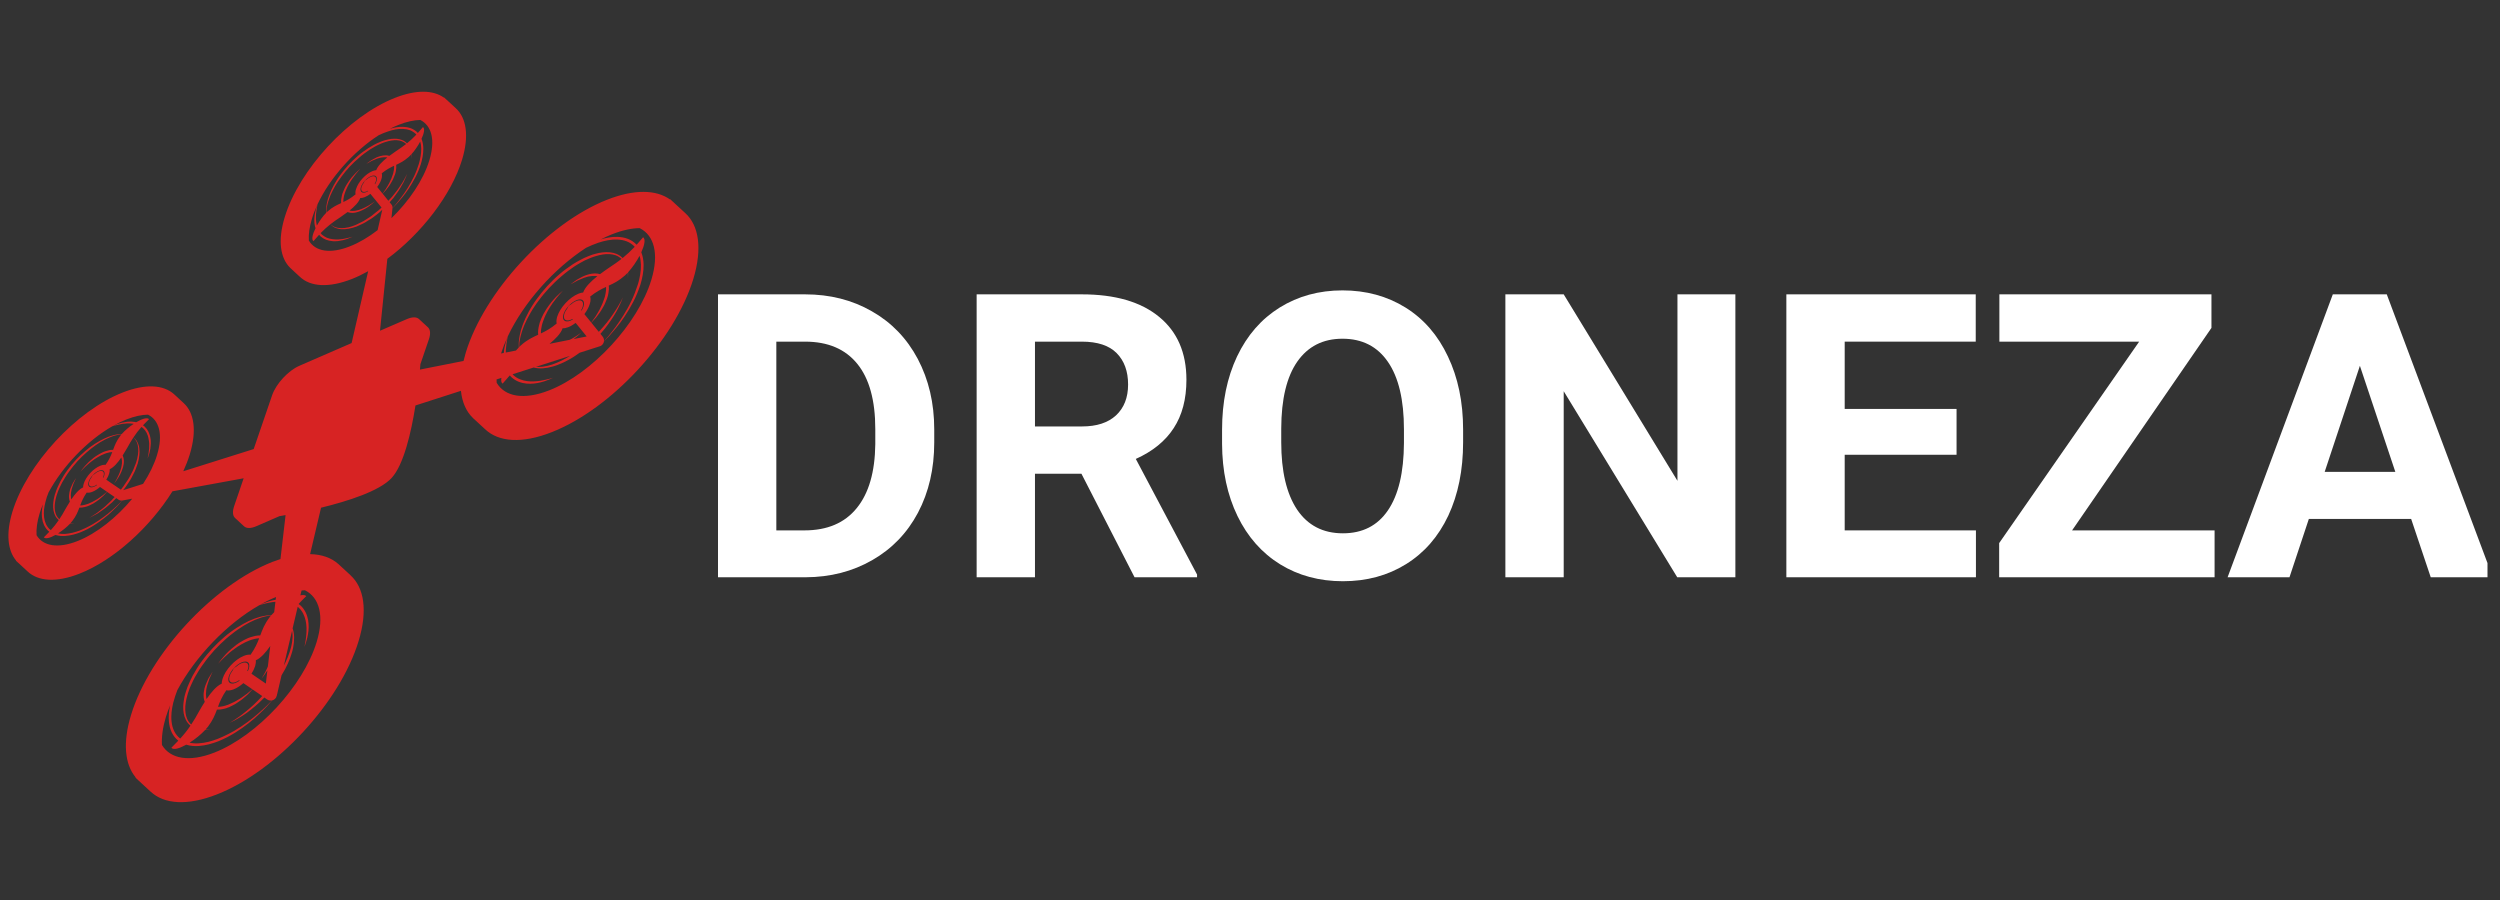 <?xml version="1.0" encoding="UTF-8"?><svg xmlns="http://www.w3.org/2000/svg" xmlns:xlink="http://www.w3.org/1999/xlink" contentScriptType="text/ecmascript" width="187.5" zoomAndPan="magnify" contentStyleType="text/css" viewBox="0 0 187.5 67.5" height="67.5" preserveAspectRatio="xMidYMid meet" version="1.0"><rect x="0" y="0" width="187.5" height="67.5" fill="#333333" stroke="none"/><defs><g><g id="glyph-0-0"/><g id="glyph-0-1"><path d="M 1.891 0 L 1.891 -21.219 L 8.422 -21.219 C 10.285 -21.219 11.953 -20.797 13.422 -19.953 C 14.898 -19.117 16.051 -17.926 16.875 -16.375 C 17.695 -14.82 18.109 -13.062 18.109 -11.094 L 18.109 -10.109 C 18.109 -8.141 17.703 -6.383 16.891 -4.844 C 16.078 -3.312 14.93 -2.125 13.453 -1.281 C 11.984 -0.438 10.32 -0.008 8.469 0 Z M 6.266 -17.672 L 6.266 -3.516 L 8.375 -3.516 C 10.082 -3.516 11.391 -4.07 12.297 -5.188 C 13.203 -6.301 13.664 -7.898 13.688 -9.984 L 13.688 -11.109 C 13.688 -13.266 13.238 -14.895 12.344 -16 C 11.445 -17.113 10.141 -17.672 8.422 -17.672 Z M 6.266 -17.672 "/></g><g id="glyph-0-2"><path d="M 9.75 -7.766 L 6.266 -7.766 L 6.266 0 L 1.891 0 L 1.891 -21.219 L 9.781 -21.219 C 12.281 -21.219 14.211 -20.656 15.578 -19.531 C 16.941 -18.414 17.625 -16.844 17.625 -14.812 C 17.625 -13.363 17.305 -12.156 16.672 -11.188 C 16.047 -10.219 15.098 -9.445 13.828 -8.875 L 18.422 -0.203 L 18.422 0 L 13.734 0 Z M 6.266 -11.312 L 9.797 -11.312 C 10.891 -11.312 11.738 -11.586 12.344 -12.141 C 12.945 -12.703 13.25 -13.473 13.25 -14.453 C 13.25 -15.453 12.961 -16.238 12.391 -16.812 C 11.828 -17.383 10.957 -17.672 9.781 -17.672 L 6.266 -17.672 Z M 6.266 -11.312 "/></g><g id="glyph-0-3"><path d="M 19.328 -10.125 C 19.328 -8.039 18.957 -6.207 18.219 -4.625 C 17.477 -3.051 16.422 -1.836 15.047 -0.984 C 13.672 -0.129 12.094 0.297 10.312 0.297 C 8.551 0.297 6.984 -0.125 5.609 -0.969 C 4.234 -1.82 3.164 -3.031 2.406 -4.594 C 1.645 -6.164 1.258 -7.973 1.25 -10.016 L 1.25 -11.062 C 1.25 -13.145 1.625 -14.977 2.375 -16.562 C 3.133 -18.156 4.203 -19.379 5.578 -20.234 C 6.953 -21.086 8.52 -21.516 10.281 -21.516 C 12.051 -21.516 13.625 -21.086 15 -20.234 C 16.375 -19.379 17.438 -18.156 18.188 -16.562 C 18.945 -14.977 19.328 -13.148 19.328 -11.078 Z M 14.891 -11.094 C 14.891 -13.312 14.488 -15 13.688 -16.156 C 12.895 -17.312 11.758 -17.891 10.281 -17.891 C 8.82 -17.891 7.691 -17.316 6.891 -16.172 C 6.098 -15.035 5.695 -13.363 5.688 -11.156 L 5.688 -10.125 C 5.688 -7.957 6.082 -6.273 6.875 -5.078 C 7.676 -3.891 8.82 -3.297 10.312 -3.297 C 11.781 -3.297 12.906 -3.867 13.688 -5.016 C 14.477 -6.172 14.879 -7.852 14.891 -10.062 Z M 14.891 -11.094 "/></g><g id="glyph-0-4"><path d="M 19.141 0 L 14.781 0 L 6.266 -13.953 L 6.266 0 L 1.891 0 L 1.891 -21.219 L 6.266 -21.219 L 14.797 -7.234 L 14.797 -21.219 L 19.141 -21.219 Z M 19.141 0 "/></g><g id="glyph-0-5"><path d="M 14.656 -9.188 L 6.266 -9.188 L 6.266 -3.516 L 16.109 -3.516 L 16.109 0 L 1.891 0 L 1.891 -21.219 L 16.094 -21.219 L 16.094 -17.672 L 6.266 -17.672 L 6.266 -12.625 L 14.656 -12.625 Z M 14.656 -9.188 "/></g><g id="glyph-0-6"><path d="M 6.531 -3.516 L 17.219 -3.516 L 17.219 0 L 1.062 0 L 1.062 -2.562 L 11.562 -17.672 L 1.078 -17.672 L 1.078 -21.219 L 16.984 -21.219 L 16.984 -18.703 Z M 6.531 -3.516 "/></g><g id="glyph-0-7"><path d="M 13.875 -4.375 L 6.203 -4.375 L 4.75 0 L 0.109 0 L 8 -21.219 L 12.047 -21.219 L 20 0 L 15.344 0 Z M 7.391 -7.906 L 12.688 -7.906 L 10.031 -15.859 Z M 7.391 -7.906 "/></g></g><clipPath id="clip-0"><path d="M 0.441 6.719 L 52.695 6.719 L 52.695 60.465 L 0.441 60.465 Z M 0.441 6.719 " clip-rule="nonzero"/></clipPath><clipPath id="clip-1"><path d="M 167 22 L 186.562 22 L 186.562 44 L 167 44 Z M 167 22 " clip-rule="nonzero"/></clipPath></defs><g clip-path="url(#clip-0)"><path fill="rgb(84.309%, 13.73%, 13.73%)" d="M 42.758 26.688 C 42.688 26.73 42.613 26.773 42.543 26.816 C 42.418 26.891 42.289 26.953 42.164 27.023 C 41.91 27.145 41.656 27.262 41.41 27.34 C 41.164 27.422 40.922 27.477 40.699 27.504 C 40.52 27.523 40.348 27.523 40.195 27.512 Z M 45 20.562 C 44.898 20.531 44.797 20.516 44.695 20.512 C 44.492 20.504 44.297 20.531 44.121 20.586 C 44.078 20.598 44.035 20.613 43.992 20.625 C 43.953 20.641 43.914 20.656 43.875 20.668 C 43.836 20.684 43.797 20.699 43.762 20.715 C 43.719 20.734 43.688 20.75 43.648 20.77 C 43.508 20.84 43.383 20.91 43.273 20.973 C 43.172 21.043 43.086 21.109 43.012 21.16 C 42.867 21.27 42.785 21.332 42.785 21.332 C 42.785 21.332 42.875 21.281 43.035 21.195 C 43.113 21.152 43.207 21.098 43.316 21.039 C 43.434 20.992 43.562 20.941 43.699 20.879 C 43.734 20.863 43.766 20.852 43.801 20.836 C 43.84 20.824 43.879 20.812 43.918 20.801 C 43.957 20.785 44 20.773 44.039 20.762 C 44.078 20.754 44.121 20.746 44.16 20.734 C 44.324 20.699 44.508 20.688 44.684 20.699 C 44.723 20.699 44.766 20.707 44.801 20.715 C 44.32 21.098 43.879 21.531 43.738 21.938 C 43.637 21.945 43.52 21.973 43.395 22.023 C 42.719 22.289 42 23.066 41.789 23.758 C 41.73 23.961 41.719 24.129 41.75 24.266 C 41.301 24.637 40.926 24.84 40.57 25.008 C 40.559 24.816 40.59 24.617 40.633 24.43 L 40.676 24.266 C 40.691 24.211 40.711 24.156 40.73 24.102 C 40.766 23.988 40.809 23.883 40.852 23.785 C 40.875 23.734 40.895 23.684 40.918 23.637 C 40.941 23.586 40.969 23.539 40.992 23.492 C 41.039 23.395 41.086 23.301 41.141 23.215 C 41.242 23.035 41.352 22.875 41.453 22.727 C 41.562 22.586 41.66 22.449 41.75 22.336 C 41.844 22.223 41.922 22.121 41.996 22.043 C 42.137 21.887 42.219 21.797 42.219 21.797 C 42.219 21.797 42.125 21.879 41.965 22.016 C 41.887 22.086 41.797 22.18 41.688 22.281 C 41.586 22.391 41.473 22.512 41.359 22.656 C 41.246 22.801 41.125 22.957 41.008 23.133 C 40.949 23.219 40.895 23.312 40.84 23.41 C 40.781 23.504 40.727 23.605 40.68 23.711 C 40.629 23.816 40.578 23.926 40.543 24.035 C 40.523 24.09 40.5 24.145 40.48 24.199 L 40.434 24.379 C 40.375 24.609 40.336 24.855 40.363 25.105 C 39.938 25.301 39.535 25.484 39.059 25.91 C 39.02 25.945 38.98 25.984 38.938 26.027 C 38.941 25.965 38.945 25.902 38.949 25.832 C 38.949 25.785 38.953 25.738 38.953 25.688 C 38.965 25.637 38.973 25.586 38.984 25.531 C 39.008 25.422 39.012 25.305 39.055 25.184 C 39.09 25.059 39.125 24.926 39.168 24.793 C 39.223 24.66 39.266 24.516 39.328 24.371 C 39.453 24.082 39.602 23.777 39.785 23.469 C 39.879 23.312 39.969 23.152 40.078 23 C 40.133 22.922 40.188 22.84 40.238 22.762 C 40.297 22.684 40.355 22.605 40.414 22.527 C 40.645 22.207 40.91 21.902 41.188 21.598 C 41.473 21.301 41.77 21.004 42.09 20.738 C 42.406 20.461 42.742 20.211 43.082 19.98 C 43.258 19.879 43.426 19.758 43.609 19.668 C 43.695 19.621 43.785 19.574 43.871 19.527 C 43.961 19.488 44.051 19.449 44.141 19.41 L 44.273 19.352 L 44.41 19.301 C 44.5 19.27 44.59 19.23 44.68 19.211 C 44.77 19.184 44.855 19.156 44.945 19.137 C 45.035 19.117 45.121 19.102 45.211 19.086 C 45.559 19.031 45.902 19.047 46.188 19.152 C 46.355 19.215 46.5 19.309 46.617 19.414 C 46.473 19.527 46.324 19.641 46.164 19.75 C 45.891 19.941 45.441 20.23 45 20.562 Z M 43.766 22.984 C 43.734 23.086 43.684 23.195 43.617 23.301 L 43.586 23.258 C 43.633 23.176 43.676 23.094 43.699 23.008 C 43.816 22.621 43.605 22.426 43.227 22.574 C 43.086 22.629 42.941 22.723 42.812 22.84 C 42.773 22.859 42.734 22.879 42.703 22.906 C 42.633 22.961 42.582 23.035 42.559 23.117 C 42.453 23.258 42.367 23.406 42.324 23.551 C 42.207 23.938 42.418 24.133 42.797 23.984 C 42.844 23.969 42.887 23.945 42.934 23.918 L 42.965 23.957 C 42.902 23.996 42.84 24.027 42.777 24.055 C 42.363 24.215 42.129 24 42.258 23.574 C 42.387 23.148 42.832 22.668 43.246 22.508 C 43.664 22.344 43.895 22.555 43.766 22.984 Z M 43.336 25.125 C 43.254 25.191 43.137 25.25 43.016 25.328 C 42.934 25.387 42.832 25.434 42.73 25.484 L 41.211 25.789 C 41.664 25.418 42.066 25.012 42.195 24.621 C 42.32 24.629 42.465 24.598 42.629 24.535 C 42.812 24.461 42.996 24.352 43.176 24.219 L 44 25.234 L 43.016 25.43 L 43.059 25.395 C 43.176 25.305 43.285 25.23 43.363 25.156 C 43.52 25.016 43.609 24.938 43.609 24.938 C 43.609 24.938 43.508 25.004 43.336 25.125 Z M 45.434 21.914 C 45.422 22.012 45.402 22.105 45.379 22.199 L 45.359 22.27 L 45.355 22.285 L 45.355 22.289 L 45.352 22.297 L 45.34 22.332 C 45.324 22.375 45.309 22.422 45.293 22.465 C 45.258 22.559 45.227 22.645 45.195 22.734 C 45.168 22.82 45.121 22.895 45.086 22.973 C 45.012 23.129 44.949 23.277 44.863 23.406 C 44.781 23.535 44.711 23.652 44.648 23.762 C 44.574 23.863 44.512 23.953 44.461 24.023 C 44.41 24.098 44.371 24.152 44.344 24.191 L 43.828 23.559 C 44.012 23.312 44.156 23.051 44.234 22.797 C 44.305 22.574 44.309 22.383 44.262 22.242 C 44.711 21.879 45.094 21.688 45.453 21.52 C 45.465 21.648 45.457 21.785 45.434 21.914 Z M 37.82 26.18 C 37.809 26.258 37.801 26.336 37.789 26.414 C 37.789 26.434 37.785 26.453 37.785 26.469 L 37.578 26.512 C 37.715 26.09 37.883 25.66 38.082 25.234 C 38.07 25.27 38.039 25.352 37.996 25.473 C 37.973 25.559 37.938 25.66 37.906 25.777 C 37.875 25.895 37.844 26.031 37.82 26.18 Z M 48.07 19.859 C 48.082 20.348 47.984 20.836 47.855 21.289 C 47.781 21.508 47.703 21.742 47.621 21.953 C 47.531 22.16 47.457 22.375 47.355 22.566 C 47.168 22.961 46.961 23.32 46.758 23.648 C 46.652 23.809 46.555 23.965 46.457 24.109 C 46.355 24.25 46.262 24.387 46.172 24.516 C 45.988 24.77 45.812 24.977 45.676 25.152 C 45.504 25.352 45.375 25.5 45.297 25.59 C 45.312 25.469 45.281 25.344 45.199 25.246 L 45.031 25.035 C 45.055 25.008 45.078 24.984 45.102 24.957 C 45.195 24.844 45.289 24.734 45.379 24.629 C 45.461 24.516 45.543 24.406 45.625 24.301 C 45.777 24.086 45.922 23.879 46.043 23.68 C 46.172 23.484 46.266 23.293 46.355 23.129 C 46.441 22.961 46.508 22.809 46.566 22.688 C 46.664 22.438 46.719 22.297 46.719 22.297 C 46.719 22.297 46.648 22.43 46.527 22.672 C 46.461 22.789 46.383 22.93 46.285 23.09 C 46.184 23.246 46.074 23.426 45.941 23.613 C 45.816 23.805 45.664 24 45.5 24.207 C 45.418 24.309 45.332 24.41 45.242 24.516 C 45.152 24.621 45.059 24.727 44.961 24.832 C 44.945 24.852 44.926 24.867 44.91 24.887 L 44.352 24.203 C 44.387 24.168 44.434 24.117 44.492 24.051 C 44.555 23.984 44.629 23.902 44.711 23.809 C 44.789 23.711 44.875 23.598 44.965 23.469 C 45.059 23.348 45.137 23.195 45.23 23.039 C 45.27 22.961 45.328 22.883 45.359 22.797 C 45.395 22.711 45.43 22.621 45.469 22.535 C 45.484 22.488 45.504 22.445 45.523 22.398 L 45.535 22.363 L 45.539 22.355 L 45.547 22.324 L 45.57 22.25 L 45.609 22.102 L 45.637 21.945 C 45.668 21.777 45.68 21.602 45.656 21.422 C 46.051 21.242 46.434 21.051 46.875 20.656 C 46.941 20.594 47.012 20.523 47.082 20.449 C 47.09 20.547 47.098 20.629 47.094 20.691 C 47.098 20.789 47.098 20.844 47.098 20.844 C 47.098 20.844 47.098 20.789 47.105 20.691 C 47.113 20.621 47.113 20.531 47.109 20.418 C 47.426 20.074 47.734 19.621 47.969 19.184 C 48.031 19.398 48.062 19.629 48.07 19.859 Z M 44.879 18.203 C 45.324 18.059 45.812 17.945 46.301 17.965 C 46.543 17.977 46.789 18.016 47.012 18.105 C 47.238 18.195 47.441 18.332 47.602 18.508 L 47.602 18.512 C 47.309 18.82 47.016 19.094 46.695 19.355 C 46.57 19.227 46.418 19.113 46.23 19.039 C 45.922 18.914 45.559 18.887 45.188 18.93 C 45.098 18.945 45.004 18.961 44.91 18.973 C 44.816 18.992 44.723 19.02 44.629 19.043 C 44.527 19.062 44.441 19.098 44.348 19.129 L 44.211 19.18 L 44.07 19.238 C 43.977 19.277 43.883 19.32 43.789 19.359 C 43.699 19.406 43.609 19.453 43.516 19.5 C 43.328 19.59 43.156 19.707 42.973 19.812 C 42.625 20.047 42.273 20.293 41.953 20.574 C 41.625 20.852 41.328 21.156 41.039 21.461 C 40.762 21.777 40.496 22.09 40.262 22.418 C 40.203 22.496 40.148 22.578 40.09 22.66 C 40.035 22.742 39.984 22.824 39.934 22.902 C 39.828 23.066 39.738 23.23 39.648 23.391 C 39.473 23.711 39.332 24.027 39.215 24.328 C 39.16 24.477 39.117 24.621 39.07 24.762 C 39.031 24.902 39.008 25.039 38.977 25.164 C 38.941 25.289 38.941 25.414 38.926 25.523 C 38.918 25.578 38.91 25.633 38.906 25.684 C 38.906 25.734 38.906 25.785 38.906 25.832 C 38.906 25.914 38.906 25.988 38.91 26.055 C 38.84 26.125 38.77 26.203 38.699 26.289 L 37.934 26.441 C 37.934 26.355 37.938 26.273 37.941 26.195 C 37.953 26.047 37.969 25.914 37.984 25.793 C 38 25.672 38.02 25.57 38.035 25.484 C 38.066 25.328 38.086 25.238 38.086 25.223 C 39.277 22.691 41.551 20.141 43.961 18.582 C 44.25 18.445 44.555 18.312 44.879 18.203 Z M 37.25 28.711 C 37.246 28.629 37.242 28.543 37.242 28.457 L 37.605 28.34 C 37.57 28.543 37.594 28.703 37.695 28.773 C 37.883 28.551 38.059 28.348 38.234 28.156 C 38.277 28.207 38.32 28.258 38.371 28.301 C 38.527 28.445 38.715 28.555 38.906 28.633 C 39.098 28.711 39.301 28.75 39.492 28.77 C 39.688 28.789 39.871 28.781 40.047 28.766 C 40.133 28.758 40.219 28.742 40.301 28.73 C 40.379 28.715 40.457 28.695 40.531 28.68 C 40.68 28.645 40.812 28.605 40.926 28.562 C 41.043 28.523 41.141 28.48 41.223 28.449 C 41.383 28.379 41.473 28.336 41.473 28.336 C 41.473 28.336 41.379 28.363 41.211 28.41 C 41.125 28.43 41.023 28.461 40.906 28.484 C 40.789 28.512 40.652 28.535 40.508 28.562 C 40.359 28.582 40.203 28.598 40.035 28.605 C 39.867 28.613 39.691 28.605 39.516 28.582 C 39.16 28.531 38.789 28.402 38.516 28.145 C 38.492 28.121 38.469 28.098 38.441 28.07 L 40.027 27.562 C 40.223 27.613 40.453 27.645 40.711 27.625 C 40.945 27.609 41.195 27.562 41.457 27.488 C 41.719 27.418 41.977 27.312 42.246 27.191 C 42.508 27.066 42.777 26.922 43.035 26.758 C 43.18 26.664 43.328 26.562 43.469 26.457 L 44.957 25.98 L 44.984 25.973 C 45.035 25.957 45.086 25.93 45.133 25.891 C 45.223 25.816 45.277 25.715 45.297 25.605 C 45.375 25.523 45.516 25.379 45.707 25.18 C 45.852 25.008 46.039 24.809 46.234 24.562 C 46.328 24.438 46.434 24.309 46.543 24.168 C 46.645 24.023 46.75 23.871 46.859 23.715 C 47.07 23.391 47.293 23.031 47.496 22.637 C 47.605 22.441 47.688 22.227 47.785 22.012 C 47.879 21.797 47.949 21.578 48.031 21.344 C 48.172 20.875 48.277 20.375 48.27 19.855 C 48.266 19.543 48.215 19.219 48.098 18.922 C 48.336 18.395 48.434 17.934 48.234 17.793 C 48.066 17.992 47.906 18.18 47.75 18.355 C 47.562 18.16 47.336 18.008 47.09 17.914 C 46.836 17.816 46.566 17.773 46.309 17.766 C 45.871 17.754 45.457 17.836 45.062 17.953 C 45.344 17.809 45.625 17.68 45.902 17.57 C 46.672 17.266 47.367 17.117 47.973 17.109 C 49.059 17.645 49.445 19.027 48.852 20.984 C 47.844 24.289 44.406 28.012 41.188 29.277 C 39.281 30.023 37.871 29.75 37.25 28.711 Z M 15.383 54.75 C 15.492 54.746 15.586 54.738 15.652 54.727 C 15.75 54.711 15.805 54.703 15.805 54.703 C 15.805 54.703 15.75 54.707 15.652 54.715 C 15.59 54.723 15.508 54.723 15.41 54.719 C 15.48 54.645 15.543 54.57 15.602 54.496 C 15.957 54.027 16.117 53.629 16.27 53.223 C 16.449 53.23 16.625 53.207 16.789 53.164 L 16.941 53.125 L 17.086 53.07 L 17.156 53.047 L 17.176 53.039 L 17.191 53.035 L 17.199 53.027 L 17.23 53.012 C 17.273 52.992 17.32 52.969 17.363 52.949 C 17.449 52.902 17.531 52.863 17.613 52.82 C 17.695 52.777 17.77 52.719 17.848 52.668 C 17.996 52.566 18.141 52.477 18.254 52.371 C 18.375 52.27 18.48 52.176 18.574 52.094 C 18.66 52 18.734 51.922 18.797 51.855 C 18.859 51.789 18.906 51.738 18.938 51.703 L 19.664 52.203 C 19.648 52.223 19.633 52.242 19.613 52.262 C 19.516 52.363 19.418 52.465 19.324 52.566 C 19.223 52.66 19.129 52.754 19.035 52.848 C 18.84 53.023 18.656 53.191 18.477 53.332 C 18.301 53.48 18.129 53.605 17.98 53.719 C 17.832 53.824 17.695 53.914 17.582 53.992 C 17.355 54.133 17.223 54.211 17.223 54.211 C 17.223 54.211 17.359 54.145 17.605 54.027 C 17.719 53.961 17.863 53.883 18.027 53.781 C 18.184 53.68 18.367 53.57 18.551 53.43 C 18.738 53.293 18.934 53.133 19.137 52.961 C 19.238 52.875 19.34 52.785 19.445 52.691 C 19.543 52.594 19.648 52.492 19.75 52.391 C 19.773 52.363 19.801 52.34 19.824 52.312 L 20.047 52.465 C 20.09 52.496 20.145 52.52 20.199 52.531 C 20.27 52.547 20.336 52.547 20.398 52.535 C 20.316 52.617 20.18 52.758 19.992 52.945 C 19.824 53.094 19.633 53.289 19.395 53.488 C 19.273 53.59 19.148 53.695 19.012 53.809 C 18.875 53.914 18.73 54.027 18.578 54.145 C 18.27 54.371 17.926 54.605 17.547 54.824 C 17.359 54.941 17.156 55.031 16.953 55.137 C 16.75 55.238 16.523 55.332 16.309 55.422 C 15.867 55.59 15.391 55.723 14.898 55.75 C 14.672 55.766 14.438 55.75 14.215 55.703 C 14.637 55.438 15.066 55.094 15.383 54.75 Z M 19.465 45.379 C 19.875 45.145 20.289 44.941 20.699 44.777 L 20.676 44.984 C 20.656 44.988 20.641 44.988 20.621 44.992 C 20.543 45.008 20.465 45.023 20.391 45.039 C 20.242 45.078 20.109 45.117 19.996 45.16 C 19.879 45.199 19.781 45.242 19.699 45.273 C 19.578 45.324 19.496 45.363 19.465 45.379 Z M 18.859 50.531 C 18.98 50.344 19.074 50.148 19.133 49.961 C 19.184 49.793 19.199 49.648 19.184 49.523 C 19.562 49.359 19.938 48.93 20.27 48.449 L 20.09 49.984 C 20.043 50.094 20.004 50.195 19.957 50.281 C 19.887 50.41 19.836 50.527 19.777 50.617 C 19.672 50.801 19.609 50.906 19.609 50.906 C 19.609 50.906 19.684 50.809 19.812 50.641 C 19.879 50.559 19.941 50.445 20.023 50.32 C 20.035 50.305 20.043 50.289 20.055 50.273 L 19.938 51.27 Z M 18.543 50.312 C 18.562 50.266 18.582 50.219 18.598 50.172 C 18.715 49.785 18.504 49.59 18.125 49.738 C 17.984 49.793 17.844 49.887 17.711 50.004 C 17.633 50.035 17.562 50.09 17.512 50.164 C 17.488 50.199 17.469 50.238 17.457 50.277 C 17.352 50.418 17.266 50.566 17.223 50.711 C 17.105 51.102 17.316 51.297 17.695 51.148 C 17.773 51.117 17.855 51.07 17.934 51.016 L 17.977 51.043 C 17.879 51.117 17.777 51.176 17.676 51.215 C 17.258 51.379 17.027 51.164 17.156 50.738 C 17.285 50.312 17.73 49.832 18.145 49.668 C 18.562 49.508 18.793 49.719 18.664 50.145 C 18.645 50.211 18.613 50.277 18.582 50.34 Z M 14.641 53.863 C 14.543 54.031 14.441 54.188 14.34 54.34 C 14.223 54.23 14.117 54.098 14.043 53.934 C 13.918 53.656 13.875 53.316 13.898 52.965 C 13.91 52.879 13.918 52.789 13.93 52.699 C 13.941 52.609 13.965 52.52 13.98 52.43 C 13.996 52.34 14.027 52.246 14.051 52.152 L 14.09 52.012 L 14.137 51.875 C 14.168 51.785 14.203 51.691 14.234 51.598 C 14.273 51.508 14.316 51.414 14.355 51.324 C 14.43 51.137 14.535 50.961 14.625 50.777 C 14.828 50.418 15.047 50.062 15.301 49.73 C 15.539 49.387 15.812 49.066 16.086 48.758 C 16.367 48.461 16.652 48.172 16.949 47.914 C 17.023 47.852 17.098 47.785 17.172 47.723 C 17.246 47.664 17.32 47.605 17.395 47.547 C 17.539 47.426 17.691 47.32 17.84 47.215 C 18.133 47.008 18.426 46.832 18.703 46.688 C 18.844 46.617 18.984 46.559 19.113 46.496 C 19.242 46.441 19.375 46.395 19.492 46.352 C 19.609 46.301 19.73 46.281 19.836 46.25 C 19.891 46.238 19.941 46.223 19.988 46.211 C 20.039 46.203 20.086 46.199 20.133 46.191 C 20.203 46.184 20.266 46.176 20.324 46.168 C 20.289 46.211 20.25 46.254 20.219 46.297 C 19.836 46.805 19.68 47.223 19.52 47.656 C 19.266 47.652 19.027 47.715 18.801 47.785 L 18.625 47.848 L 18.465 47.922 C 18.359 47.969 18.258 48.027 18.156 48.086 C 18.051 48.141 17.953 48.203 17.863 48.266 C 17.773 48.332 17.684 48.391 17.605 48.461 C 17.438 48.586 17.289 48.723 17.156 48.844 C 17.023 48.973 16.906 49.094 16.809 49.207 C 16.715 49.32 16.629 49.414 16.562 49.5 C 16.438 49.672 16.367 49.77 16.367 49.77 C 16.367 49.77 16.449 49.684 16.598 49.527 C 16.668 49.449 16.762 49.363 16.867 49.262 C 16.973 49.16 17.098 49.055 17.234 48.934 C 17.375 48.824 17.527 48.699 17.695 48.586 C 17.777 48.523 17.867 48.469 17.961 48.414 C 18.008 48.387 18.051 48.359 18.098 48.328 C 18.145 48.305 18.195 48.277 18.242 48.254 C 18.336 48.199 18.438 48.148 18.547 48.105 L 18.707 48.035 L 18.867 47.98 C 19.055 47.922 19.246 47.879 19.438 47.871 C 19.301 48.238 19.125 48.633 18.793 49.105 C 18.656 49.086 18.484 49.109 18.293 49.188 C 17.617 49.453 16.898 50.23 16.688 50.922 C 16.648 51.055 16.629 51.172 16.629 51.273 C 16.234 51.449 15.836 51.918 15.492 52.43 C 15.48 52.391 15.473 52.352 15.465 52.312 C 15.441 52.137 15.438 51.957 15.465 51.789 C 15.469 51.75 15.473 51.707 15.48 51.668 C 15.488 51.625 15.496 51.582 15.508 51.543 C 15.516 51.504 15.523 51.461 15.535 51.426 C 15.547 51.387 15.559 51.352 15.57 51.316 C 15.621 51.176 15.66 51.043 15.699 50.926 C 15.746 50.809 15.797 50.711 15.832 50.629 C 15.906 50.469 15.945 50.375 15.945 50.375 C 15.945 50.375 15.891 50.461 15.797 50.613 C 15.75 50.688 15.691 50.777 15.629 50.887 C 15.574 51.004 15.516 51.133 15.457 51.277 C 15.441 51.316 15.426 51.348 15.41 51.391 C 15.398 51.43 15.387 51.469 15.375 51.508 C 15.363 51.547 15.352 51.59 15.336 51.629 C 15.328 51.672 15.32 51.719 15.312 51.762 C 15.27 51.941 15.258 52.137 15.281 52.34 C 15.293 52.438 15.316 52.539 15.359 52.637 C 15.059 53.105 14.809 53.574 14.641 53.863 Z M 17.105 52.855 L 17.086 52.863 L 17.02 52.883 C 16.93 52.914 16.836 52.945 16.742 52.965 C 16.613 52.996 16.477 53.012 16.348 53.012 C 16.484 52.641 16.648 52.246 16.973 51.77 C 17.121 51.805 17.309 51.785 17.527 51.699 C 17.773 51.602 18.023 51.438 18.254 51.234 L 18.926 51.695 C 18.891 51.727 18.836 51.77 18.77 51.824 C 18.699 51.883 18.617 51.953 18.523 52.031 C 18.418 52.105 18.305 52.184 18.184 52.273 C 18.062 52.371 17.918 52.445 17.77 52.531 C 17.695 52.574 17.625 52.625 17.539 52.66 C 17.453 52.699 17.367 52.738 17.281 52.777 C 17.238 52.797 17.191 52.816 17.148 52.836 L 17.117 52.852 Z M 13.516 55.395 C 13.328 55.246 13.172 55.055 13.066 54.84 C 12.957 54.621 12.898 54.383 12.871 54.141 C 12.812 53.656 12.883 53.164 12.992 52.707 C 13.078 52.375 13.184 52.059 13.301 51.758 C 14.66 49.234 17.027 46.77 19.453 45.387 C 19.469 45.383 19.559 45.355 19.711 45.312 C 19.797 45.289 19.898 45.262 20.016 45.234 C 20.137 45.211 20.27 45.188 20.414 45.16 C 20.492 45.148 20.574 45.141 20.656 45.133 L 20.566 45.91 C 20.488 45.984 20.418 46.062 20.352 46.137 C 20.285 46.141 20.211 46.145 20.129 46.152 C 20.082 46.156 20.031 46.16 19.98 46.164 C 19.93 46.172 19.879 46.184 19.824 46.195 C 19.715 46.219 19.59 46.23 19.469 46.273 C 19.344 46.316 19.211 46.352 19.074 46.402 C 18.938 46.457 18.797 46.512 18.652 46.578 C 18.363 46.719 18.059 46.887 17.75 47.086 C 17.598 47.188 17.441 47.289 17.289 47.406 C 17.211 47.465 17.133 47.523 17.055 47.582 C 16.98 47.648 16.906 47.711 16.828 47.773 C 16.523 48.031 16.23 48.32 15.938 48.625 C 15.656 48.934 15.375 49.258 15.125 49.605 C 14.871 49.945 14.652 50.312 14.449 50.68 C 14.359 50.871 14.254 51.055 14.18 51.246 C 14.137 51.34 14.098 51.438 14.059 51.531 C 14.027 51.625 13.992 51.723 13.961 51.816 L 13.914 51.965 L 13.875 52.105 C 13.852 52.199 13.824 52.289 13.809 52.391 C 13.797 52.484 13.773 52.582 13.766 52.676 C 13.758 52.77 13.75 52.863 13.742 52.957 C 13.73 53.328 13.785 53.691 13.938 53.984 C 14.023 54.168 14.148 54.309 14.285 54.422 C 14.055 54.766 13.805 55.078 13.516 55.395 Z M 21.941 47.801 C 21.934 48.027 21.898 48.273 21.836 48.523 C 21.777 48.773 21.68 49.035 21.578 49.301 C 21.52 49.43 21.469 49.562 21.402 49.695 C 21.363 49.77 21.328 49.844 21.289 49.918 L 21.906 47.301 C 21.934 47.449 21.945 47.621 21.941 47.801 Z M 23.75 48.148 C 22.742 51.453 19.305 55.172 16.086 56.441 C 14.18 57.188 12.77 56.91 12.148 55.875 C 12.109 55.273 12.203 54.566 12.441 53.777 C 12.531 53.488 12.637 53.199 12.758 52.902 C 12.672 53.309 12.625 53.73 12.672 54.164 C 12.699 54.422 12.762 54.688 12.879 54.93 C 12.992 55.168 13.164 55.383 13.371 55.551 C 13.211 55.723 13.039 55.898 12.852 56.082 C 13.008 56.27 13.457 56.137 13.965 55.852 C 14.273 55.945 14.602 55.973 14.91 55.949 C 15.43 55.914 15.922 55.77 16.379 55.594 C 16.605 55.492 16.816 55.406 17.027 55.297 C 17.23 55.18 17.441 55.082 17.625 54.957 C 18.004 54.723 18.344 54.477 18.648 54.238 C 18.801 54.117 18.941 54 19.078 53.887 C 19.207 53.766 19.332 53.652 19.445 53.547 C 19.68 53.336 19.863 53.133 20.02 52.973 C 20.207 52.77 20.34 52.617 20.414 52.531 C 20.578 52.488 20.715 52.363 20.754 52.188 L 20.762 52.164 L 21.117 50.645 C 21.211 50.492 21.301 50.34 21.383 50.188 C 21.527 49.918 21.648 49.641 21.754 49.367 C 21.852 49.09 21.938 48.824 21.988 48.559 C 22.039 48.293 22.062 48.039 22.059 47.805 C 22.059 47.547 22.012 47.32 21.945 47.129 L 22.328 45.512 C 22.352 45.531 22.379 45.555 22.406 45.578 C 22.684 45.828 22.844 46.188 22.922 46.535 C 22.961 46.711 22.98 46.887 22.988 47.055 C 22.996 47.219 22.988 47.379 22.98 47.527 C 22.969 47.672 22.953 47.809 22.938 47.93 C 22.922 48.047 22.898 48.152 22.887 48.238 C 22.852 48.41 22.832 48.508 22.832 48.508 C 22.832 48.508 22.867 48.414 22.926 48.25 C 22.949 48.164 22.984 48.062 23.016 47.945 C 23.047 47.824 23.078 47.691 23.102 47.539 C 23.113 47.465 23.121 47.387 23.133 47.305 C 23.137 47.223 23.145 47.141 23.148 47.051 C 23.148 46.875 23.141 46.691 23.109 46.5 C 23.07 46.309 23.016 46.113 22.922 45.926 C 22.832 45.742 22.707 45.566 22.551 45.422 C 22.5 45.375 22.449 45.336 22.395 45.297 C 22.57 45.105 22.758 44.914 22.969 44.711 C 22.887 44.617 22.73 44.605 22.527 44.652 L 22.617 44.285 C 22.703 44.277 22.789 44.273 22.871 44.27 C 23.953 44.809 24.344 46.191 23.75 48.148 Z M 5.262 39.266 C 5.348 39.262 5.422 39.254 5.473 39.246 C 5.551 39.234 5.59 39.227 5.59 39.227 C 5.59 39.227 5.551 39.23 5.473 39.234 C 5.422 39.242 5.359 39.242 5.285 39.238 C 5.336 39.18 5.387 39.125 5.43 39.066 C 5.711 38.699 5.836 38.391 5.953 38.074 C 6.094 38.078 6.23 38.062 6.359 38.027 C 6.438 38.012 6.516 37.984 6.59 37.957 L 6.645 37.934 L 6.66 37.93 L 6.672 37.926 L 6.676 37.922 L 6.703 37.91 L 6.805 37.859 C 6.871 37.824 6.938 37.793 7 37.762 C 7.066 37.727 7.125 37.68 7.184 37.641 C 7.297 37.562 7.41 37.492 7.5 37.41 C 7.594 37.332 7.676 37.258 7.75 37.191 C 7.816 37.121 7.875 37.059 7.922 37.008 C 7.969 36.957 8.008 36.918 8.031 36.891 L 8.598 37.277 L 8.555 37.32 C 8.48 37.402 8.406 37.48 8.332 37.562 C 8.254 37.633 8.176 37.707 8.102 37.777 C 7.953 37.914 7.816 38.055 7.672 38.156 C 7.531 38.266 7.402 38.367 7.289 38.457 C 7.172 38.543 7.059 38.605 6.973 38.664 C 6.797 38.781 6.695 38.844 6.695 38.844 C 6.695 38.844 6.801 38.789 6.988 38.691 C 7.078 38.641 7.195 38.586 7.32 38.512 C 7.441 38.43 7.578 38.336 7.727 38.23 C 7.883 38.133 8.023 38 8.184 37.867 C 8.262 37.797 8.344 37.73 8.426 37.66 C 8.504 37.582 8.582 37.5 8.66 37.418 C 8.68 37.398 8.699 37.379 8.719 37.359 L 8.895 37.48 C 8.969 37.531 9.066 37.555 9.164 37.539 L 9.172 37.539 C 9.105 37.602 9 37.711 8.855 37.855 C 8.723 37.973 8.574 38.125 8.387 38.281 C 8.297 38.359 8.195 38.441 8.094 38.527 C 7.984 38.613 7.871 38.699 7.75 38.789 C 7.512 38.969 7.242 39.148 6.949 39.32 C 6.805 39.414 6.645 39.48 6.488 39.566 C 6.328 39.645 6.152 39.715 5.984 39.789 C 5.641 39.914 5.27 40.016 4.887 40.043 C 4.711 40.055 4.527 40.043 4.355 40.004 C 4.684 39.797 5.016 39.531 5.262 39.266 Z M 7.723 35.805 C 7.742 35.77 7.754 35.73 7.766 35.695 C 7.859 35.395 7.695 35.242 7.398 35.355 C 7.289 35.398 7.18 35.473 7.074 35.566 C 7.016 35.59 6.961 35.633 6.922 35.691 C 6.902 35.719 6.891 35.746 6.879 35.777 C 6.797 35.887 6.73 36.004 6.695 36.117 C 6.605 36.422 6.77 36.574 7.062 36.457 C 7.125 36.434 7.188 36.395 7.25 36.352 L 7.285 36.375 C 7.207 36.434 7.125 36.477 7.047 36.508 C 6.723 36.637 6.543 36.469 6.645 36.137 C 6.746 35.805 7.09 35.43 7.414 35.305 C 7.738 35.176 7.918 35.344 7.816 35.676 C 7.805 35.727 7.781 35.777 7.758 35.828 Z M 4.684 38.574 C 4.605 38.703 4.527 38.824 4.449 38.945 C 4.359 38.859 4.277 38.754 4.219 38.629 C 4.121 38.41 4.086 38.148 4.105 37.871 C 4.117 37.734 4.137 37.594 4.168 37.453 C 4.184 37.383 4.207 37.312 4.223 37.238 L 4.254 37.129 L 4.293 37.023 C 4.383 36.734 4.523 36.449 4.672 36.168 C 4.832 35.891 5 35.609 5.195 35.352 C 5.383 35.086 5.598 34.836 5.809 34.594 C 6.027 34.359 6.254 34.137 6.484 33.938 C 6.598 33.836 6.715 33.738 6.832 33.648 C 6.945 33.555 7.062 33.473 7.176 33.391 C 7.406 33.227 7.633 33.094 7.852 32.98 C 7.957 32.922 8.07 32.879 8.172 32.828 C 8.27 32.785 8.371 32.754 8.465 32.715 C 8.559 32.676 8.648 32.664 8.73 32.641 C 8.773 32.629 8.816 32.617 8.852 32.609 C 8.891 32.602 8.93 32.598 8.965 32.594 C 9.02 32.586 9.066 32.582 9.113 32.574 C 9.086 32.609 9.055 32.645 9.031 32.676 C 8.73 33.07 8.609 33.395 8.484 33.738 C 8.289 33.73 8.102 33.777 7.926 33.836 L 7.789 33.883 L 7.664 33.941 C 7.582 33.977 7.504 34.023 7.422 34.07 C 7.344 34.113 7.266 34.16 7.195 34.211 C 7.125 34.262 7.055 34.309 6.992 34.359 C 6.863 34.461 6.75 34.566 6.645 34.66 C 6.438 34.859 6.285 35.043 6.184 35.172 C 6.086 35.305 6.031 35.383 6.031 35.383 C 6.031 35.383 6.094 35.312 6.207 35.195 C 6.262 35.133 6.336 35.066 6.418 34.984 C 6.504 34.906 6.602 34.824 6.707 34.73 C 6.812 34.645 6.934 34.547 7.066 34.457 C 7.129 34.41 7.199 34.371 7.273 34.324 C 7.344 34.281 7.414 34.238 7.492 34.199 C 7.566 34.156 7.645 34.117 7.727 34.086 L 7.855 34.031 L 7.977 33.988 C 8.121 33.941 8.273 33.91 8.422 33.902 C 8.312 34.188 8.18 34.496 7.918 34.863 C 7.812 34.852 7.68 34.867 7.527 34.93 C 7.004 35.133 6.441 35.742 6.277 36.281 C 6.246 36.383 6.234 36.473 6.234 36.555 C 5.926 36.691 5.617 37.055 5.348 37.457 C 5.34 37.426 5.332 37.395 5.328 37.363 C 5.309 37.227 5.305 37.086 5.324 36.957 C 5.332 36.891 5.344 36.828 5.359 36.766 C 5.363 36.734 5.371 36.703 5.379 36.672 C 5.387 36.645 5.398 36.613 5.406 36.59 C 5.445 36.477 5.48 36.375 5.508 36.281 C 5.547 36.191 5.582 36.117 5.613 36.055 C 5.668 35.926 5.703 35.852 5.703 35.852 C 5.703 35.852 5.66 35.922 5.582 36.039 C 5.547 36.098 5.5 36.168 5.453 36.254 C 5.414 36.344 5.367 36.445 5.32 36.559 C 5.309 36.586 5.293 36.613 5.281 36.645 C 5.273 36.676 5.266 36.707 5.254 36.738 C 5.234 36.797 5.219 36.863 5.207 36.938 C 5.176 37.074 5.164 37.227 5.184 37.387 C 5.191 37.461 5.211 37.543 5.242 37.617 C 5.012 37.98 4.816 38.348 4.684 38.574 Z M 6.605 37.789 L 6.59 37.793 L 6.539 37.809 C 6.469 37.832 6.395 37.855 6.32 37.871 C 6.223 37.895 6.117 37.91 6.012 37.91 C 6.121 37.621 6.25 37.312 6.504 36.941 C 6.617 36.969 6.762 36.953 6.934 36.883 C 7.125 36.809 7.32 36.68 7.5 36.523 L 8.023 36.883 C 7.996 36.906 7.953 36.941 7.902 36.984 C 7.848 37.031 7.781 37.082 7.707 37.145 C 7.629 37.199 7.539 37.262 7.445 37.336 C 7.352 37.41 7.238 37.469 7.121 37.535 C 7.012 37.609 6.879 37.664 6.742 37.727 L 6.637 37.773 Z M 7.969 35.977 C 8.062 35.828 8.141 35.676 8.184 35.531 C 8.223 35.402 8.238 35.285 8.227 35.191 C 8.527 35.059 8.832 34.707 9.098 34.312 C 9.121 34.379 9.137 34.449 9.141 34.52 C 9.16 34.688 9.141 34.848 9.109 35.004 C 9.078 35.164 9.023 35.297 8.98 35.434 C 8.922 35.559 8.883 35.684 8.824 35.781 C 8.773 35.883 8.734 35.973 8.688 36.043 C 8.605 36.184 8.555 36.266 8.555 36.266 C 8.555 36.266 8.613 36.191 8.715 36.062 C 8.766 35.996 8.816 35.91 8.879 35.812 C 8.945 35.715 9 35.598 9.066 35.469 C 9.117 35.34 9.188 35.188 9.227 35.035 C 9.27 34.875 9.305 34.695 9.289 34.508 C 9.281 34.395 9.254 34.273 9.199 34.16 C 9.441 33.785 9.645 33.398 9.781 33.168 C 9.852 33.043 9.926 32.926 10.004 32.812 L 10.039 32.848 C 10.059 32.867 10.082 32.891 10.109 32.918 C 10.137 32.949 10.156 32.992 10.188 33.035 C 10.199 33.055 10.215 33.078 10.23 33.102 C 10.242 33.129 10.254 33.156 10.266 33.184 C 10.285 33.242 10.316 33.301 10.328 33.375 C 10.363 33.512 10.375 33.676 10.371 33.848 C 10.367 34.027 10.336 34.211 10.289 34.41 C 10.262 34.508 10.234 34.613 10.203 34.711 C 10.164 34.809 10.121 34.91 10.082 35.012 C 10.039 35.117 10.008 35.223 9.953 35.324 C 9.902 35.426 9.848 35.527 9.793 35.629 C 9.734 35.73 9.688 35.84 9.621 35.938 L 9.422 36.23 C 9.316 36.406 9.191 36.566 9.066 36.727 Z M 3.812 39.762 C 3.656 39.656 3.547 39.496 3.457 39.332 C 3.422 39.246 3.387 39.156 3.359 39.066 C 3.34 38.973 3.316 38.883 3.305 38.789 C 3.258 38.406 3.316 38.031 3.402 37.672 C 3.461 37.41 3.547 37.168 3.641 36.934 C 4.699 34.965 6.543 33.043 8.434 31.965 C 8.445 31.961 8.516 31.941 8.637 31.91 C 8.703 31.895 8.781 31.867 8.875 31.852 C 8.965 31.832 9.07 31.812 9.184 31.789 C 9.297 31.777 9.422 31.762 9.551 31.754 C 9.68 31.762 9.82 31.75 9.957 31.777 C 9.98 31.777 10.004 31.781 10.027 31.789 C 9.695 32.008 9.367 32.285 9.133 32.551 C 9.082 32.551 9.027 32.559 8.961 32.562 C 8.926 32.566 8.887 32.566 8.848 32.57 C 8.809 32.578 8.766 32.586 8.723 32.594 C 8.637 32.613 8.543 32.621 8.445 32.66 C 8.352 32.688 8.246 32.715 8.137 32.758 C 8.035 32.801 7.926 32.844 7.812 32.895 C 7.586 33.004 7.348 33.133 7.109 33.289 C 6.988 33.371 6.867 33.449 6.746 33.539 C 6.625 33.629 6.508 33.727 6.391 33.828 C 6.152 34.027 5.922 34.254 5.695 34.488 C 5.477 34.73 5.258 34.984 5.062 35.254 C 4.863 35.52 4.691 35.805 4.535 36.094 C 4.387 36.387 4.246 36.676 4.156 36.977 C 4.125 37.051 4.105 37.133 4.086 37.203 C 4.07 37.277 4.047 37.348 4.035 37.422 C 4.008 37.574 3.992 37.723 3.984 37.867 C 3.973 38.156 4.02 38.438 4.137 38.668 C 4.203 38.809 4.301 38.922 4.406 39.008 C 4.227 39.273 4.031 39.516 3.812 39.762 Z M 11.781 34.117 C 11.566 34.836 11.199 35.574 10.73 36.293 L 9.234 36.766 C 9.348 36.625 9.461 36.48 9.559 36.324 L 9.758 36.02 C 9.824 35.922 9.871 35.809 9.93 35.703 C 9.984 35.598 10.035 35.492 10.09 35.387 C 10.145 35.281 10.176 35.172 10.219 35.066 C 10.258 34.957 10.297 34.852 10.332 34.75 C 10.363 34.641 10.383 34.539 10.406 34.438 C 10.445 34.234 10.469 34.031 10.465 33.852 C 10.461 33.668 10.438 33.5 10.387 33.355 C 10.371 33.285 10.332 33.223 10.305 33.164 C 10.293 33.137 10.277 33.109 10.266 33.082 C 10.246 33.059 10.23 33.039 10.215 33.016 C 10.18 32.973 10.156 32.934 10.125 32.906 C 10.094 32.879 10.066 32.859 10.043 32.84 C 10.027 32.824 10.016 32.816 10.008 32.809 C 10.191 32.527 10.387 32.273 10.613 32.02 L 10.734 32.113 L 10.883 32.277 C 10.922 32.336 10.957 32.398 10.996 32.461 C 11.055 32.59 11.113 32.723 11.133 32.863 C 11.172 33 11.172 33.137 11.191 33.266 C 11.195 33.395 11.188 33.52 11.184 33.633 C 11.168 33.746 11.16 33.852 11.148 33.945 C 11.141 34.039 11.117 34.121 11.105 34.188 C 11.082 34.32 11.07 34.398 11.07 34.398 C 11.07 34.398 11.094 34.324 11.137 34.195 C 11.156 34.129 11.188 34.055 11.211 33.961 C 11.23 33.867 11.254 33.762 11.277 33.645 C 11.289 33.527 11.305 33.398 11.312 33.266 C 11.305 33.129 11.316 32.98 11.277 32.836 C 11.258 32.684 11.203 32.535 11.137 32.387 C 11.098 32.32 11.059 32.246 11.012 32.18 L 10.848 31.992 L 10.723 31.898 C 10.863 31.75 11.012 31.598 11.176 31.438 C 11.043 31.281 10.645 31.414 10.215 31.668 C 10.133 31.648 10.055 31.637 9.977 31.633 C 9.824 31.605 9.68 31.629 9.543 31.633 C 9.406 31.648 9.281 31.676 9.164 31.695 C 9.051 31.73 8.949 31.762 8.855 31.789 C 8.766 31.816 8.691 31.855 8.629 31.879 C 8.523 31.926 8.461 31.953 8.441 31.961 C 8.789 31.762 9.137 31.594 9.484 31.457 C 10.086 31.223 10.625 31.105 11.098 31.098 C 11.941 31.516 12.246 32.59 11.781 34.117 Z M 2.742 40.141 C 2.711 39.672 2.785 39.121 2.973 38.504 C 3.039 38.277 3.125 38.047 3.223 37.812 C 3.152 38.129 3.109 38.465 3.148 38.805 C 3.16 38.906 3.188 39.008 3.203 39.109 C 3.234 39.207 3.273 39.305 3.312 39.402 C 3.41 39.582 3.527 39.762 3.699 39.883 C 3.574 40.02 3.438 40.156 3.289 40.301 C 3.41 40.445 3.766 40.344 4.16 40.121 C 4.402 40.195 4.656 40.215 4.895 40.195 C 5.301 40.168 5.684 40.055 6.039 39.922 C 6.215 39.844 6.383 39.777 6.547 39.691 C 6.703 39.598 6.867 39.523 7.012 39.426 C 7.305 39.242 7.57 39.051 7.809 38.863 C 7.926 38.77 8.035 38.68 8.145 38.59 C 8.246 38.496 8.34 38.41 8.43 38.324 C 8.609 38.16 8.754 38 8.879 37.879 C 9.02 37.723 9.121 37.605 9.18 37.535 L 9.188 37.535 L 9.918 37.402 C 8.754 38.809 7.254 40.012 5.809 40.582 C 4.324 41.164 3.227 40.949 2.742 40.141 Z M 25.125 16.562 C 25.344 16.41 25.711 16.176 26.066 15.906 C 26.184 15.949 26.309 15.969 26.422 15.969 C 26.609 15.969 26.789 15.918 26.941 15.863 C 27.094 15.812 27.238 15.73 27.363 15.668 C 27.484 15.594 27.602 15.531 27.691 15.457 C 27.781 15.387 27.867 15.328 27.926 15.273 C 28.047 15.16 28.117 15.098 28.117 15.098 C 28.117 15.098 28.043 15.152 27.906 15.246 C 27.84 15.297 27.754 15.344 27.656 15.406 C 27.562 15.469 27.441 15.52 27.32 15.586 C 27.188 15.641 27.059 15.707 26.902 15.75 C 26.75 15.793 26.59 15.824 26.422 15.82 C 26.352 15.82 26.281 15.809 26.215 15.793 C 26.582 15.496 26.914 15.168 27.016 14.855 C 27.113 14.859 27.227 14.836 27.355 14.785 C 27.496 14.73 27.641 14.645 27.781 14.539 L 28.617 15.566 C 28.469 15.707 28.32 15.844 28.152 15.961 L 27.875 16.184 C 27.785 16.258 27.68 16.312 27.582 16.379 C 27.484 16.441 27.387 16.504 27.289 16.566 C 27.195 16.625 27.086 16.668 26.988 16.719 C 26.891 16.766 26.793 16.816 26.695 16.863 C 26.605 16.902 26.5 16.938 26.402 16.973 C 26.211 17.035 26.027 17.078 25.852 17.098 C 25.676 17.117 25.516 17.117 25.375 17.094 C 25.301 17.09 25.238 17.062 25.18 17.047 C 25.148 17.035 25.121 17.027 25.094 17.02 C 25.07 17.004 25.047 16.992 25.023 16.98 C 24.977 16.953 24.934 16.938 24.902 16.914 C 24.871 16.887 24.844 16.863 24.824 16.848 C 24.809 16.832 24.797 16.824 24.785 16.816 C 24.895 16.73 25.004 16.648 25.125 16.562 Z M 24.48 15.949 C 24.48 15.902 24.484 15.852 24.484 15.797 C 24.488 15.762 24.492 15.727 24.492 15.684 C 24.5 15.648 24.508 15.605 24.512 15.562 C 24.531 15.48 24.535 15.387 24.57 15.289 C 24.598 15.195 24.621 15.09 24.66 14.988 C 24.699 14.883 24.734 14.77 24.781 14.656 C 24.879 14.434 24.996 14.195 25.137 13.953 C 25.211 13.836 25.281 13.711 25.367 13.59 C 25.449 13.465 25.535 13.344 25.629 13.223 C 25.809 12.973 26.016 12.734 26.23 12.496 C 26.453 12.266 26.684 12.035 26.938 11.828 C 27.18 11.609 27.445 11.418 27.707 11.238 C 27.98 11.07 28.25 10.906 28.531 10.793 L 28.637 10.746 L 28.742 10.707 C 28.812 10.684 28.883 10.652 28.953 10.637 C 29.09 10.594 29.23 10.562 29.367 10.539 C 29.637 10.496 29.906 10.508 30.129 10.59 C 30.262 10.641 30.371 10.711 30.465 10.797 C 30.352 10.883 30.234 10.973 30.109 11.059 C 29.898 11.207 29.547 11.43 29.203 11.691 C 29.125 11.668 29.043 11.652 28.965 11.648 C 28.805 11.645 28.656 11.668 28.52 11.707 C 28.449 11.727 28.383 11.75 28.324 11.773 C 28.293 11.785 28.266 11.797 28.234 11.809 C 28.203 11.824 28.18 11.836 28.152 11.852 C 28.043 11.906 27.945 11.961 27.859 12.012 C 27.777 12.066 27.711 12.117 27.652 12.156 C 27.543 12.242 27.477 12.289 27.477 12.289 C 27.477 12.289 27.547 12.25 27.672 12.184 C 27.73 12.152 27.805 12.105 27.891 12.062 C 27.98 12.027 28.082 11.984 28.188 11.938 C 28.215 11.926 28.242 11.914 28.27 11.902 C 28.297 11.895 28.328 11.883 28.359 11.875 C 28.422 11.855 28.484 11.836 28.551 11.824 C 28.676 11.797 28.816 11.789 28.957 11.797 C 28.988 11.797 29.02 11.801 29.051 11.809 C 28.672 12.109 28.332 12.445 28.219 12.762 C 28.141 12.77 28.051 12.789 27.949 12.828 C 27.426 13.035 26.863 13.645 26.703 14.184 C 26.652 14.336 26.645 14.469 26.668 14.574 C 26.32 14.863 26.027 15.023 25.75 15.152 C 25.742 15.004 25.766 14.852 25.797 14.703 L 25.832 14.578 L 25.875 14.449 C 25.902 14.359 25.934 14.281 25.973 14.203 C 26.004 14.125 26.039 14.047 26.078 13.973 C 26.117 13.898 26.152 13.824 26.195 13.758 C 26.273 13.617 26.359 13.492 26.441 13.379 C 26.523 13.266 26.598 13.16 26.668 13.074 C 26.742 12.984 26.805 12.906 26.859 12.844 C 26.973 12.723 27.035 12.652 27.035 12.652 C 27.035 12.652 26.965 12.715 26.836 12.824 C 26.719 12.938 26.543 13.102 26.363 13.32 C 26.277 13.434 26.18 13.555 26.094 13.695 C 26.043 13.762 26.004 13.836 25.961 13.91 C 25.914 13.98 25.875 14.062 25.836 14.145 C 25.797 14.227 25.758 14.312 25.73 14.398 L 25.68 14.523 L 25.641 14.668 C 25.602 14.844 25.566 15.035 25.59 15.23 C 25.258 15.383 24.941 15.527 24.574 15.855 C 24.543 15.887 24.512 15.918 24.48 15.949 Z M 28.605 13.434 C 28.66 13.258 28.664 13.109 28.629 13 C 28.977 12.719 29.273 12.566 29.555 12.434 C 29.562 12.539 29.559 12.641 29.543 12.746 C 29.531 12.82 29.516 12.891 29.496 12.965 L 29.484 13.02 L 29.48 13.031 L 29.48 13.043 L 29.469 13.066 L 29.43 13.176 C 29.379 13.316 29.336 13.453 29.27 13.57 C 29.211 13.688 29.164 13.809 29.094 13.906 C 29.031 14.004 28.977 14.098 28.93 14.184 C 28.871 14.262 28.824 14.332 28.785 14.387 C 28.742 14.445 28.715 14.488 28.691 14.52 L 28.289 14.023 C 28.434 13.832 28.547 13.629 28.605 13.434 Z M 28.242 13.578 C 28.215 13.66 28.176 13.742 28.125 13.824 L 28.102 13.793 C 28.137 13.727 28.168 13.66 28.188 13.598 C 28.281 13.293 28.117 13.141 27.82 13.258 C 27.711 13.301 27.598 13.375 27.496 13.465 C 27.469 13.48 27.438 13.496 27.414 13.516 C 27.359 13.559 27.32 13.617 27.301 13.68 C 27.219 13.789 27.152 13.906 27.117 14.02 C 27.027 14.32 27.191 14.473 27.488 14.359 C 27.523 14.344 27.559 14.328 27.594 14.305 L 27.617 14.336 C 27.566 14.367 27.52 14.391 27.469 14.41 C 27.148 14.539 26.965 14.371 27.066 14.039 C 27.168 13.707 27.512 13.332 27.836 13.207 C 28.16 13.078 28.34 13.246 28.242 13.578 Z M 31.594 11.141 C 31.598 11.523 31.523 11.902 31.426 12.258 C 31.371 12.43 31.309 12.609 31.246 12.773 C 31.176 12.938 31.117 13.102 31.039 13.254 C 30.891 13.562 30.73 13.844 30.574 14.098 C 30.492 14.223 30.414 14.34 30.34 14.457 C 30.262 14.566 30.184 14.672 30.113 14.77 C 29.973 14.969 29.836 15.129 29.727 15.27 C 29.594 15.426 29.496 15.539 29.438 15.609 L 29.438 15.598 C 29.445 15.508 29.422 15.414 29.359 15.34 L 29.223 15.172 C 29.242 15.152 29.262 15.129 29.277 15.109 C 29.352 15.023 29.426 14.941 29.496 14.859 C 29.562 14.77 29.625 14.684 29.684 14.602 C 29.805 14.43 29.926 14.277 30.012 14.117 C 30.105 13.961 30.188 13.816 30.258 13.688 C 30.324 13.559 30.371 13.441 30.414 13.344 C 30.496 13.152 30.543 13.039 30.543 13.039 C 30.543 13.039 30.484 13.145 30.383 13.332 C 30.336 13.422 30.277 13.535 30.203 13.66 C 30.121 13.781 30.031 13.918 29.934 14.066 C 29.844 14.219 29.711 14.367 29.59 14.527 C 29.523 14.605 29.457 14.688 29.391 14.773 C 29.32 14.852 29.246 14.934 29.168 15.012 L 29.129 15.059 L 28.699 14.527 C 28.723 14.5 28.762 14.461 28.809 14.41 C 28.855 14.355 28.914 14.293 28.98 14.219 C 29.039 14.141 29.105 14.055 29.176 13.957 C 29.25 13.859 29.312 13.742 29.383 13.621 C 29.414 13.559 29.457 13.496 29.484 13.43 C 29.512 13.363 29.539 13.297 29.566 13.227 L 29.609 13.121 L 29.621 13.094 L 29.625 13.09 L 29.625 13.078 L 29.633 13.062 L 29.648 13.004 C 29.672 12.93 29.691 12.852 29.699 12.77 C 29.723 12.637 29.73 12.5 29.715 12.363 C 30.02 12.219 30.32 12.07 30.664 11.762 C 30.719 11.715 30.77 11.66 30.824 11.602 C 30.832 11.68 30.836 11.742 30.836 11.789 C 30.836 11.867 30.836 11.91 30.836 11.91 C 30.836 11.91 30.84 11.867 30.844 11.789 C 30.852 11.738 30.852 11.664 30.848 11.578 C 31.094 11.312 31.336 10.957 31.516 10.617 C 31.566 10.785 31.59 10.965 31.594 11.141 Z M 23.766 16.918 C 23.762 16.898 23.754 16.875 23.75 16.852 C 23.711 16.715 23.711 16.578 23.695 16.449 C 23.691 16.32 23.699 16.195 23.699 16.078 C 23.715 15.965 23.727 15.859 23.738 15.766 C 23.746 15.672 23.766 15.594 23.777 15.527 C 23.801 15.406 23.812 15.332 23.816 15.32 C 24.742 13.352 26.512 11.363 28.391 10.148 C 28.617 10.039 28.855 9.934 29.109 9.855 C 29.461 9.738 29.832 9.652 30.215 9.668 C 30.312 9.672 30.406 9.688 30.5 9.699 C 30.59 9.719 30.684 9.75 30.77 9.773 C 30.941 9.855 31.109 9.949 31.227 10.094 C 31 10.336 30.773 10.547 30.523 10.75 C 30.426 10.648 30.309 10.562 30.16 10.504 C 29.922 10.406 29.637 10.387 29.352 10.418 C 29.207 10.438 29.059 10.465 28.914 10.508 C 28.836 10.523 28.77 10.551 28.695 10.574 L 28.586 10.613 L 28.477 10.66 C 28.184 10.773 27.906 10.938 27.625 11.109 C 27.352 11.289 27.078 11.48 26.828 11.699 C 26.574 11.914 26.34 12.152 26.117 12.391 C 25.898 12.637 25.691 12.883 25.512 13.137 C 25.418 13.262 25.332 13.387 25.254 13.516 C 25.172 13.641 25.102 13.77 25.031 13.895 C 24.895 14.145 24.785 14.391 24.695 14.625 C 24.652 14.742 24.617 14.855 24.582 14.961 C 24.551 15.074 24.531 15.18 24.508 15.277 C 24.48 15.375 24.48 15.473 24.469 15.559 C 24.465 15.602 24.457 15.641 24.453 15.684 C 24.453 15.723 24.453 15.762 24.453 15.797 C 24.453 15.863 24.453 15.918 24.457 15.969 C 24.207 16.223 23.957 16.574 23.766 16.918 Z M 32.203 12.02 C 31.754 13.504 30.672 15.094 29.359 16.363 L 29.434 15.625 L 29.434 15.621 C 29.5 15.555 29.605 15.441 29.754 15.289 C 29.867 15.156 30.012 15 30.164 14.809 C 30.238 14.711 30.32 14.609 30.406 14.5 C 30.484 14.391 30.566 14.27 30.652 14.148 C 30.816 13.895 30.988 13.617 31.148 13.309 C 31.234 13.156 31.297 12.988 31.375 12.824 C 31.449 12.652 31.5 12.48 31.566 12.301 C 31.672 11.934 31.75 11.543 31.75 11.141 C 31.746 10.898 31.707 10.645 31.613 10.414 C 31.805 10 31.879 9.641 31.723 9.531 C 31.594 9.691 31.465 9.836 31.34 9.973 C 31.203 9.812 31.016 9.707 30.828 9.625 C 30.73 9.594 30.629 9.562 30.527 9.543 C 30.426 9.535 30.324 9.516 30.223 9.512 C 29.879 9.5 29.547 9.57 29.234 9.664 C 29.461 9.547 29.684 9.445 29.906 9.359 C 30.508 9.121 31.047 9.008 31.52 8.996 C 32.367 9.418 32.668 10.492 32.203 12.02 Z M 23.164 18.043 C 23.133 17.574 23.207 17.023 23.395 16.406 C 23.5 16.051 23.645 15.688 23.812 15.328 C 23.805 15.348 23.781 15.414 23.746 15.52 C 23.727 15.586 23.695 15.66 23.676 15.754 C 23.652 15.848 23.629 15.953 23.609 16.07 C 23.598 16.188 23.578 16.312 23.574 16.449 C 23.578 16.586 23.57 16.734 23.605 16.879 C 23.617 16.961 23.637 17.039 23.664 17.117 C 23.441 17.566 23.344 17.969 23.508 18.09 C 23.656 17.914 23.797 17.754 23.934 17.605 L 24.035 17.723 L 24.234 17.871 C 24.309 17.91 24.383 17.941 24.453 17.98 C 24.605 18.031 24.762 18.074 24.91 18.082 C 25.062 18.109 25.207 18.086 25.344 18.082 C 25.477 18.062 25.605 18.039 25.719 18.016 C 25.836 17.984 25.938 17.953 26.027 17.926 C 26.121 17.895 26.195 17.859 26.258 17.832 C 26.383 17.781 26.453 17.75 26.453 17.75 C 26.453 17.75 26.379 17.77 26.246 17.805 C 26.18 17.82 26.102 17.848 26.012 17.863 C 25.918 17.883 25.812 17.902 25.703 17.926 C 25.586 17.938 25.465 17.953 25.332 17.961 C 25.203 17.953 25.066 17.965 24.93 17.938 C 24.789 17.926 24.652 17.879 24.516 17.832 C 24.453 17.797 24.387 17.77 24.324 17.73 L 24.148 17.602 L 24.047 17.484 C 24.281 17.242 24.52 17.023 24.781 16.816 C 24.793 16.828 24.801 16.836 24.816 16.852 C 24.836 16.875 24.863 16.898 24.891 16.93 C 24.922 16.957 24.965 16.977 25.008 17.008 C 25.031 17.023 25.055 17.039 25.078 17.055 C 25.105 17.066 25.133 17.078 25.164 17.09 C 25.223 17.109 25.289 17.145 25.363 17.152 C 25.508 17.191 25.676 17.203 25.859 17.191 C 26.043 17.18 26.242 17.141 26.441 17.086 C 26.543 17.055 26.641 17.027 26.746 16.988 C 26.848 16.941 26.949 16.895 27.051 16.848 C 27.152 16.797 27.262 16.758 27.363 16.695 C 27.465 16.633 27.566 16.574 27.664 16.508 C 27.766 16.445 27.875 16.391 27.969 16.312 L 28.258 16.094 C 28.406 15.984 28.539 15.859 28.672 15.73 L 28.32 17.262 C 27.641 17.785 26.93 18.207 26.23 18.48 C 24.746 19.066 23.648 18.852 23.164 18.043 Z M 51.398 15.984 L 50.516 15.172 L 50.504 15.16 L 50.258 14.934 L 50.242 14.953 C 49.207 14.223 47.582 14.176 45.539 14.977 C 41.082 16.73 36.32 21.879 34.93 26.457 C 34.867 26.668 34.812 26.871 34.766 27.07 L 31.496 27.719 C 31.52 27.461 31.531 27.309 31.531 27.309 L 32.164 25.457 C 32.305 25.047 32.277 24.738 32.117 24.57 L 32.121 24.57 L 32.102 24.551 L 32.098 24.551 L 31.422 23.926 C 31.246 23.766 30.93 23.754 30.512 23.934 L 28.5 24.805 L 29.051 19.41 C 31.586 17.535 33.848 14.633 34.656 11.98 C 35.199 10.188 34.98 8.844 34.188 8.121 L 34.191 8.121 L 33.5 7.484 L 33.496 7.484 L 33.301 7.305 L 33.285 7.316 C 32.48 6.75 31.215 6.711 29.621 7.34 C 26.148 8.703 22.441 12.719 21.355 16.285 C 20.816 18.047 21.02 19.375 21.781 20.105 L 21.809 20.129 L 21.812 20.133 L 22.492 20.762 C 23.273 21.5 24.637 21.613 26.387 20.926 C 26.793 20.766 27.203 20.57 27.613 20.34 L 26.371 25.73 L 22.453 27.434 C 21.621 27.793 20.707 28.781 20.41 29.641 L 19.027 33.68 L 13.746 35.344 C 13.941 34.918 14.105 34.496 14.234 34.078 C 14.781 32.277 14.559 30.934 13.758 30.215 L 13.047 29.559 C 12.258 28.859 10.918 28.762 9.199 29.438 C 5.727 30.801 2.016 34.816 0.93 38.383 C 0.434 40.02 0.574 41.277 1.203 42.035 L 1.191 42.047 L 1.387 42.23 L 1.391 42.23 L 2.078 42.867 C 2.863 43.598 4.223 43.711 5.965 43.023 C 8.551 42.008 11.266 39.523 12.934 36.848 L 18.273 35.871 L 17.566 37.945 C 17.418 38.375 17.453 38.691 17.633 38.852 L 18.305 39.473 L 18.309 39.477 L 18.328 39.492 C 18.508 39.637 18.816 39.641 19.219 39.469 L 20.961 38.711 C 20.961 38.711 21.129 38.688 21.418 38.633 L 21.035 41.93 C 20.836 41.992 20.641 42.062 20.434 42.141 C 15.977 43.895 11.219 49.043 9.828 53.621 C 9.188 55.719 9.367 57.336 10.176 58.305 L 10.16 58.324 L 11.297 59.375 L 11.301 59.375 C 12.305 60.312 14.047 60.457 16.285 59.574 C 20.742 57.824 25.5 52.672 26.891 48.094 C 27.594 45.789 27.309 44.062 26.281 43.141 L 26.285 43.137 L 25.371 42.297 C 24.848 41.832 24.129 41.578 23.258 41.559 L 24.078 38.078 C 26.074 37.59 28.457 36.836 29.367 35.852 C 30.281 34.863 30.84 32.43 31.16 30.41 L 34.57 29.312 C 34.66 30.18 34.973 30.875 35.48 31.359 L 35.477 31.359 L 35.512 31.391 L 35.52 31.395 L 36.391 32.199 C 37.395 33.148 39.141 33.297 41.387 32.41 C 45.844 30.66 50.602 25.512 51.996 20.934 C 52.695 18.633 52.414 16.91 51.398 15.984 " fill-opacity="1" fill-rule="nonzero"/></g><g fill="rgb(100%, 100%, 100%)" fill-opacity="1"><use x="51.959" y="43.295" xmlns:xlink="http://www.w3.org/1999/xlink" xlink:href="#glyph-0-1" xlink:type="simple" xlink:actuate="onLoad" xlink:show="embed"/></g><g fill="rgb(100%, 100%, 100%)" fill-opacity="1"><use x="71.357" y="43.295" xmlns:xlink="http://www.w3.org/1999/xlink" xlink:href="#glyph-0-2" xlink:type="simple" xlink:actuate="onLoad" xlink:show="embed"/></g><g fill="rgb(100%, 100%, 100%)" fill-opacity="1"><use x="90.405" y="43.295" xmlns:xlink="http://www.w3.org/1999/xlink" xlink:href="#glyph-0-3" xlink:type="simple" xlink:actuate="onLoad" xlink:show="embed"/></g><g fill="rgb(100%, 100%, 100%)" fill-opacity="1"><use x="111.012" y="43.295" xmlns:xlink="http://www.w3.org/1999/xlink" xlink:href="#glyph-0-4" xlink:type="simple" xlink:actuate="onLoad" xlink:show="embed"/></g><g fill="rgb(100%, 100%, 100%)" fill-opacity="1"><use x="132.086" y="43.295" xmlns:xlink="http://www.w3.org/1999/xlink" xlink:href="#glyph-0-5" xlink:type="simple" xlink:actuate="onLoad" xlink:show="embed"/></g><g fill="rgb(100%, 100%, 100%)" fill-opacity="1"><use x="148.875" y="43.295" xmlns:xlink="http://www.w3.org/1999/xlink" xlink:href="#glyph-0-6" xlink:type="simple" xlink:actuate="onLoad" xlink:show="embed"/></g><g clip-path="url(#clip-1)"><g fill="rgb(100%, 100%, 100%)" fill-opacity="1"><use x="166.961" y="43.295" xmlns:xlink="http://www.w3.org/1999/xlink" xlink:href="#glyph-0-7" xlink:type="simple" xlink:actuate="onLoad" xlink:show="embed"/></g></g></svg>